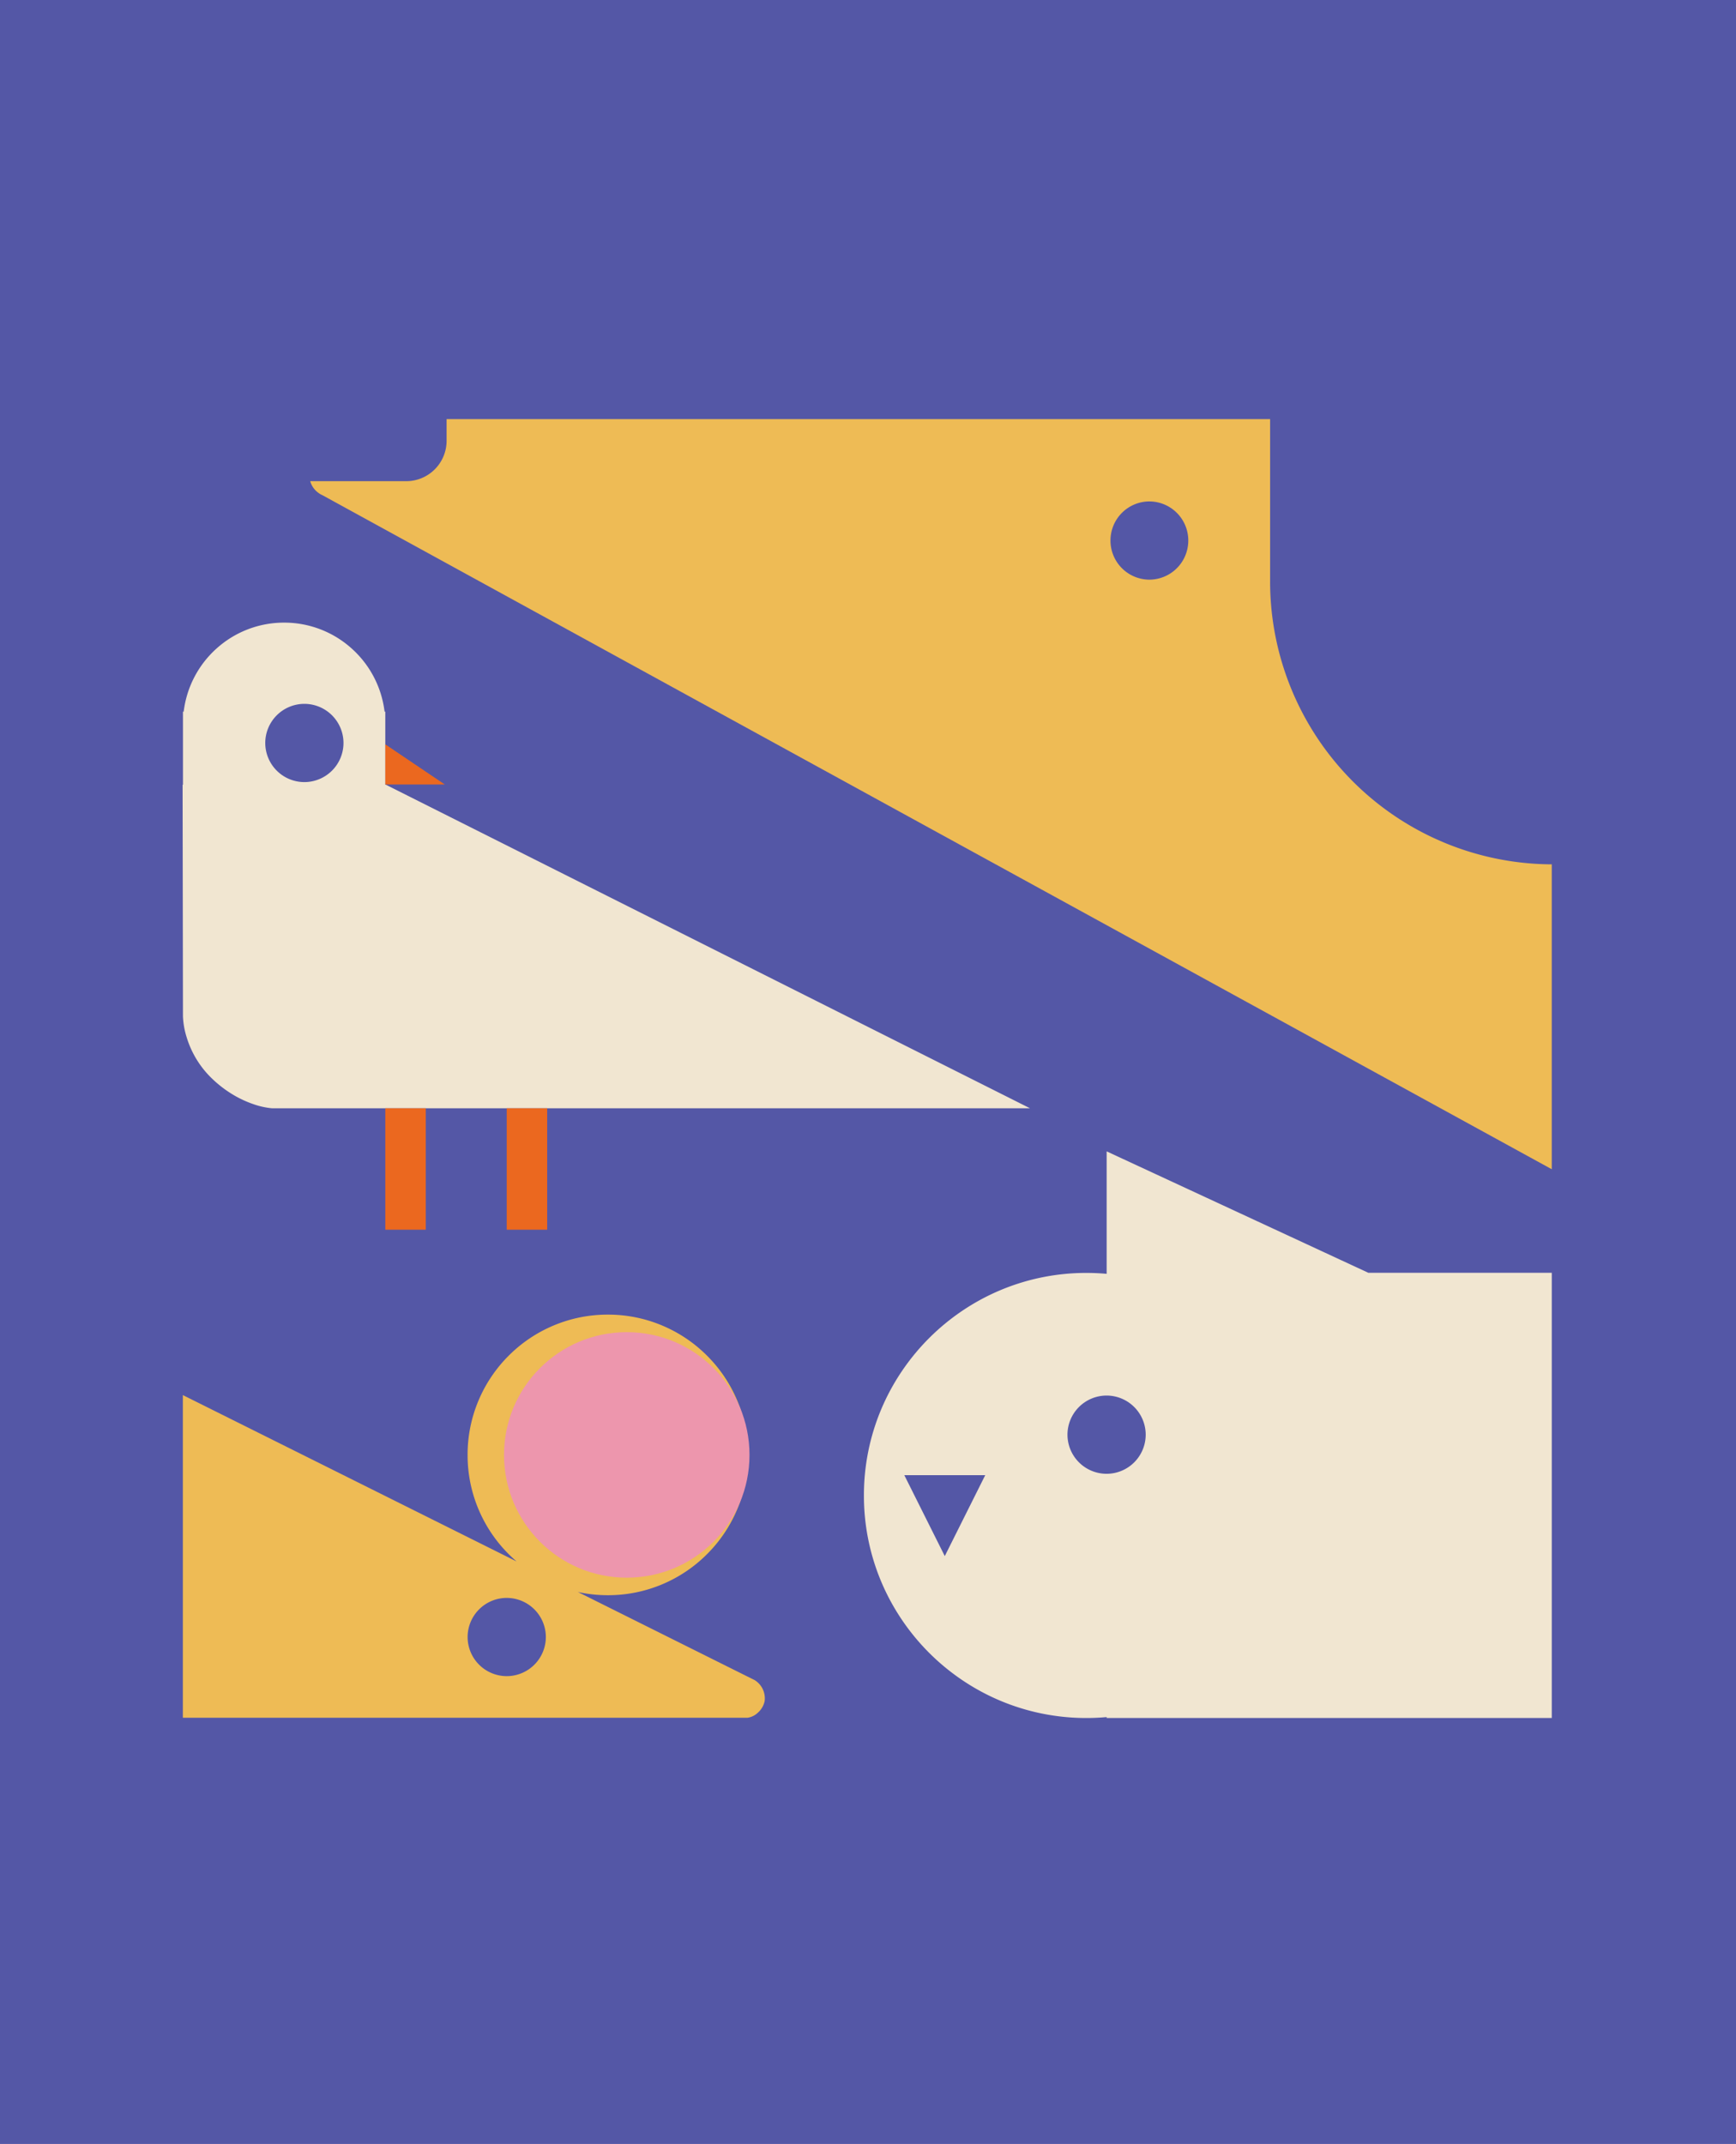 <svg id="Logo" xmlns="http://www.w3.org/2000/svg" width="115" height="142" viewBox="0 0 115 142">
  <rect id="bg" width="115" height="142" fill="#5457a6"/>
  <g id="Animals" transform="translate(12.097 27.76)">
    <g id="Mouse" transform="translate(0.016 59.31)">
      <path id="Subtraction_1" data-name="Subtraction 1" d="M-1363.6,681.7H-1401v-21.37l22.107,11.018c-.18-.155-.356-.318-.523-.485a9.26,9.26,0,0,1-1.992-2.954,9.235,9.235,0,0,1-.73-3.617,9.232,9.232,0,0,1,.73-3.617,9.259,9.259,0,0,1,1.992-2.954,9.263,9.263,0,0,1,2.954-1.991,9.233,9.233,0,0,1,3.617-.73,9.232,9.232,0,0,1,3.617.73,9.26,9.26,0,0,1,2.954,1.991,9.262,9.262,0,0,1,1.992,2.954,9.235,9.235,0,0,1,.73,3.617,9.237,9.237,0,0,1-.73,3.617,9.263,9.263,0,0,1-1.992,2.954,9.261,9.261,0,0,1-2.954,1.992,9.235,9.235,0,0,1-3.617.73,9.358,9.358,0,0,1-1.984-.212l11.713,5.838a1.421,1.421,0,0,1,.656,1.391,1.414,1.414,0,0,1-.46.773,1.23,1.23,0,0,1-.682.327h0Zm-15.945-7.937a2.594,2.594,0,0,0-2.591,2.591,2.594,2.594,0,0,0,2.591,2.591,2.594,2.594,0,0,0,2.591-2.591A2.594,2.594,0,0,0-1379.546,673.764Z" transform="translate(1401 -655)" fill="#eb5"/>
      <circle id="Ellipse_1" data-name="Ellipse 1" cx="8.131" cy="8.131" r="8.131" transform="translate(21.275 1.162)" fill="#ed96ad"/>
    </g>
    <g id="Cat" transform="translate(45.128 48.498)">
      <path id="Cat-2" data-name="Cat" d="M-1355.429,692.529h-29.487v-.06c-.444.04-.9.06-1.34.06a14.653,14.653,0,0,1-5.739-1.159,14.742,14.742,0,0,1-2.5-1.359,14.85,14.85,0,0,1-2.182-1.8,14.848,14.848,0,0,1-1.8-2.182,14.737,14.737,0,0,1-1.359-2.5,14.649,14.649,0,0,1-1.159-5.739,14.649,14.649,0,0,1,1.159-5.739,14.731,14.731,0,0,1,1.359-2.5,14.845,14.845,0,0,1,1.8-2.182,14.842,14.842,0,0,1,2.182-1.8,14.741,14.741,0,0,1,2.5-1.359,14.651,14.651,0,0,1,5.739-1.159c.447,0,.9.02,1.34.06V655l17.335,8.042h12.152Zm-42.891-16.084,2.681,5.361,2.681-5.361Zm13.4-5.272a2.594,2.594,0,0,0-2.591,2.591,2.594,2.594,0,0,0,2.591,2.591,2.594,2.594,0,0,0,2.591-2.591A2.594,2.594,0,0,0-1384.916,671.173Z" transform="translate(1401 -655)" fill="#f1e6d1"/>
    </g>
    <g id="Vogel" transform="translate(0 13.476)">
      <path id="Subtraction_2" data-name="Subtraction 2" d="M-1344.866,687.169h-50.215a5.078,5.078,0,0,1-1.251-.279,7.07,7.07,0,0,1-1.27-.584,7.738,7.738,0,0,1-1.439-1.089,6.361,6.361,0,0,1-1.124-1.43,6.384,6.384,0,0,1-.576-1.334,5.309,5.309,0,0,1-.241-1.371l-.024-15.339h.024V660.9h.048a6.688,6.688,0,0,1,2.19-4.194,6.677,6.677,0,0,1,2.033-1.249,6.674,6.674,0,0,1,2.43-.454,6.673,6.673,0,0,1,2.43.454,6.676,6.676,0,0,1,2.033,1.249,6.689,6.689,0,0,1,2.192,4.194h.048v4.845h.049l42.661,21.425Zm-48.073-26.786a2.594,2.594,0,0,0-2.591,2.591,2.594,2.594,0,0,0,2.591,2.591,2.594,2.594,0,0,0,2.591-2.591,2.594,2.594,0,0,0-2.591-2.591Z" transform="translate(1401.005 -655.001)" fill="#f1e6d1"/>
      <g id="Group_1" data-name="Group 1" transform="translate(13.428 8.065)">
        <path id="Path_5" data-name="Path 5" d="M0-.081,3.941,2.577H0Z" transform="translate(0 0.081)" fill="#eb681f"/>
        <rect id="Rectangle_3" data-name="Rectangle 3" width="2.681" height="8.042" transform="translate(8.042 24.103)" fill="#eb681f"/>
        <rect id="Rectangle_4" data-name="Rectangle 4" width="2.681" height="8.042" transform="translate(0 24.103)" fill="#eb681f"/>
      </g>
    </g>
    <g id="Dog" transform="translate(8.453)">
      <path id="Subtraction_3" data-name="Subtraction 3" d="M-1313.592,704.681h0l-81.425-44.637a1.417,1.417,0,0,1-.339-.208,1.422,1.422,0,0,1-.481-.726h6.368a2.676,2.676,0,0,0,2.666-2.681V655h54.553v10.723a18.733,18.733,0,0,0,18.658,18.764Zm-26.655-44.231a2.587,2.587,0,0,0-2.577,2.591,2.587,2.587,0,0,0,2.577,2.591,2.587,2.587,0,0,0,2.577-2.591A2.587,2.587,0,0,0-1340.247,660.451Z" transform="translate(1395.837 -655)" fill="#eb5"/>
    </g>
  </g>
</svg>
